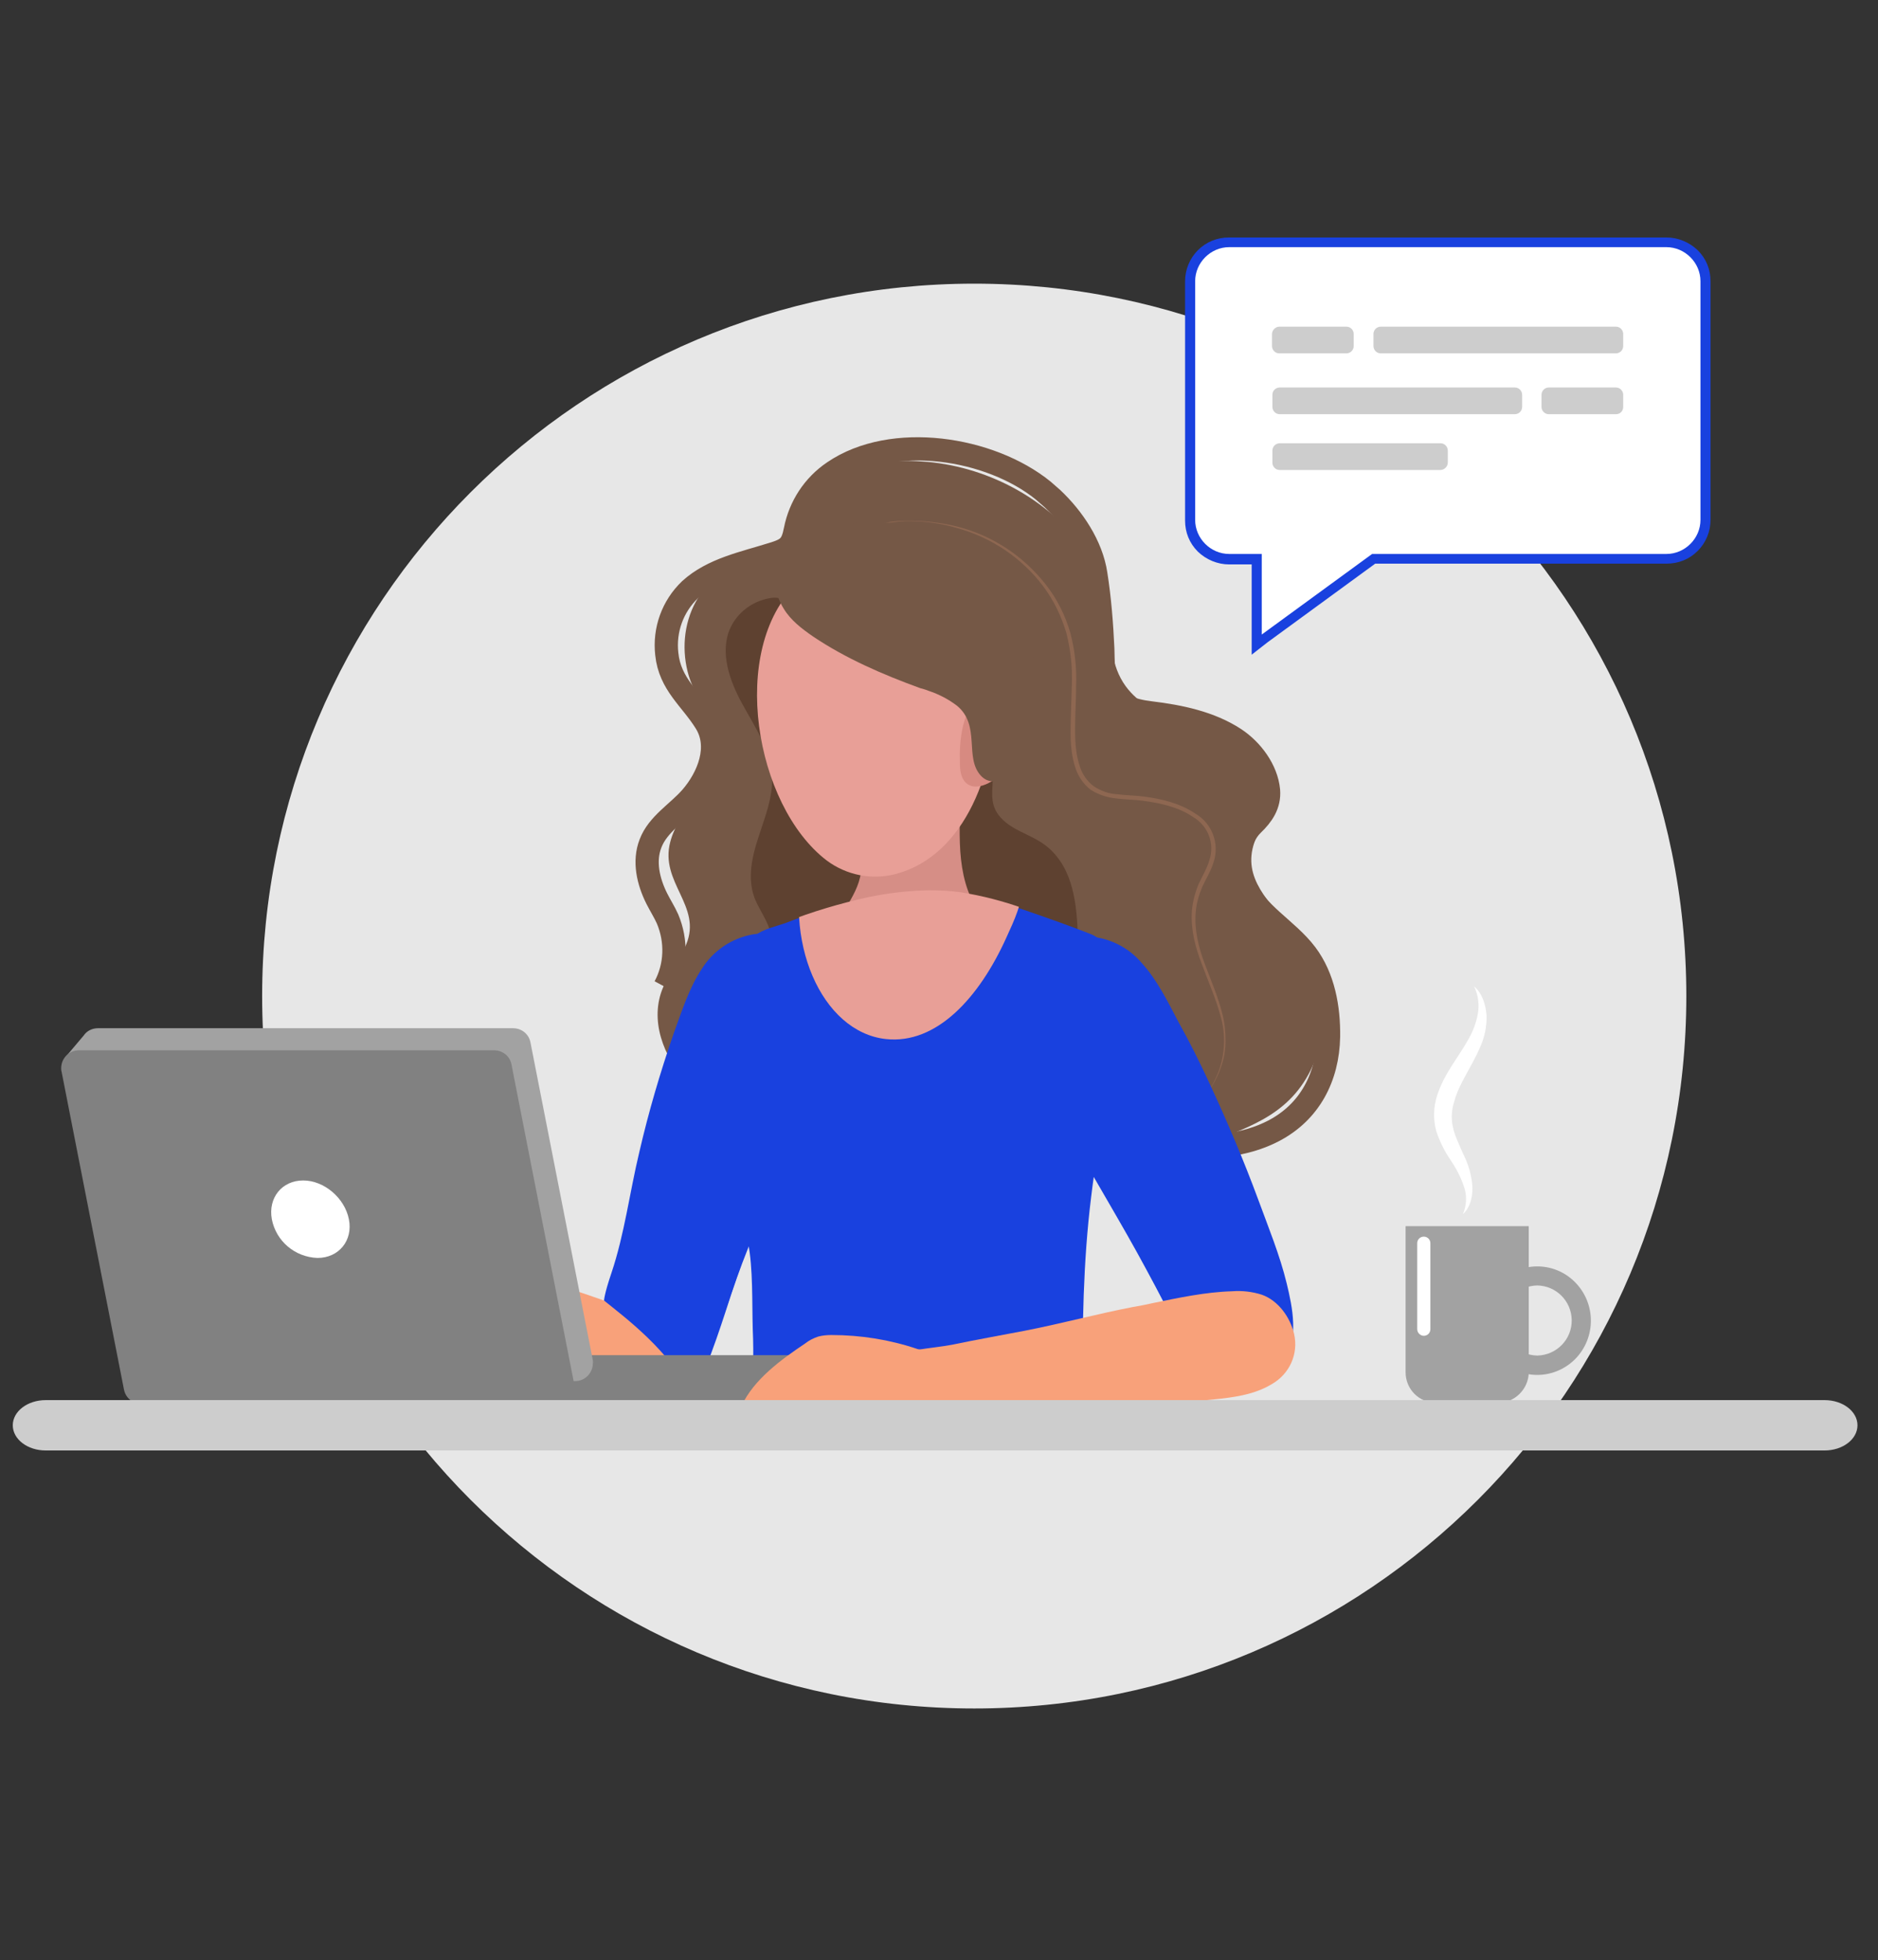 <?xml version="1.0" encoding="utf-8"?>
<!-- Generator: Adobe Illustrator 24.1.0, SVG Export Plug-In . SVG Version: 6.00 Build 0)  -->
<svg version="1.1" id="Idea-Illustration" xmlns="http://www.w3.org/2000/svg" xmlns:xlink="http://www.w3.org/1999/xlink" x="0px"
	 y="0px" viewBox="0 0 485 506" style="enable-background:new 0 0 485 506;" xml:space="preserve">
<rect x="0" y="0" width="485" height="506" fill="#333333" stroke="none"/>
<style type="text/css">
	.st0{fill:#E7E7E7;}
	.st1{fill:#755846;}
	.st2{fill:#5E4130;}
	.st3{fill:none;stroke:#755846;stroke-width:6;stroke-miterlimit:10;}
	.st4{fill:#D68E86;}
	.st5{fill:#8E6751;}
	.st6{fill:#F8A17A;}
	.st7{fill:#1941DF;}
	.st8{fill:#E5785C;}
	.st9{fill:#E89F97;}
	.st10{fill:#D78A81;}
	.st11{fill:#818181;}
	.st12{fill:#A2A2A2;}
	.st13{fill:#FFFFFF;}
	.st14{fill:#CDCDCD;}
	.st15{fill:none;}
	.st16{clip-path:url(#SVGID_2_);}
</style>
<g id="Group_2" transform="translate(0 -0.177)">
	<path id="Base" class="st0" d="M435.5,257.3c0,101.6-82.3,183.9-183.9,183.9S67.7,358.9,67.7,257.3S150,73.4,251.6,73.4
		S435.5,155.7,435.5,257.3"/>
	<g id="Illustration_-_Order" transform="translate(0 3)">
		<g id="Illustration_-_Order-2">
			<g id="Group_66">
				<path id="Fill_1" class="st1" d="M307.9,294c-12,4.3-26.6,3.8-37.5-3.2c-10.8-6.9-20.6-11.9-33.8-11.7
					c-11.8,0.2-21.6,6.6-33.1,8c-9.1,1.1-18.3-2.9-24.9-9.3c-6.4-6.2-10.7-15.7-7.9-24.3c1.5-4.5,4.7-8.1,6.5-12.5
					c4.2-10-6.9-16-4.1-26.5c2.3-8.9,12.1-15.3,12-24.5c-0.1-6.8-5.3-12-7.2-18.3c-1.9-6.3-1.4-13.4,1.8-19.2
					c2.4-4.3,6.2-7.7,10.7-9.6c4-1.7,8.5-1.7,11.6-5.3c5.5-6.3,7.6-13.1,15.2-17.7c6.4-3.9,14.9-4.1,22.3-3.5
					c16.4,1.5,32.3,10.2,41.5,24c3.3,4.9,5.6,9.9,5.7,15.7c0.1,6.4,0.1,12.8,4,18.2c3.3,4.5,8.5,7.2,13.7,9.3
					c5.2,2.1,10.6,3.7,15.2,6.9c4.6,3.2,8.2,8.5,7.7,14.1c-0.4,4.7-3.7,8.7-4.1,13.4c-0.8,8.5,7.4,14.7,12.4,21.5
					c7.1,9.9,8.2,22.9,2.9,33.9c-6.1,12.3-17.2,15.1-28.8,19.7C309,293.6,308.4,293.8,307.9,294"/>
				<path id="Fill_3" class="st2" d="M278.3,237.6c0.4,10.4-2,18.3-11.5,23.4c-7.6,4.1-16.6,5.5-25,5.7c-14,0.3-29.6-3.3-40.1-13.2
					c-1.9-1.8-3.7-4-3.9-6.6c-0.1-2.4,1.2-4.6,1.3-7c0.2-4-2.9-7.3-4.3-11.1c-1.8-5-0.6-10.5,1.1-15.6c1.6-5,3.7-10.1,3.5-15.4
					c-0.3-6.9-4.4-12.9-7.7-18.9c-3.3-6-5.9-13.4-3.1-19.6c2-4.3,6.1-7.2,10.8-7.8c4.8-0.5,9.1,4.9,12.1,8
					c4.1,4.1,8.7,7.6,13.6,10.6c6.8,4.2,14.3,7.2,20.7,12c3.9,2.9,8.1,6.8,9.9,11.4c2.1,5.2-1.6,10.2,2.9,14.9
					c2.9,3.1,7.2,4.1,10.7,6.5C276.7,220,278,229.3,278.3,237.6"/>
				<path id="Stroke_5" class="st3" d="M304.7,292.6c8.2,1.1,16.9,0.3,24.2-3.5c9.4-4.9,14-13.9,14.2-24.3
					c0.1-7.5-1.3-15.3-5.8-21.3c-4.9-6.5-13.1-10.5-16.2-18.1c-2-4.9-1.5-11.6,2.4-15.4c2.5-2.4,4.4-5.1,4.1-8.8
					c-0.5-5.3-4.3-10.4-8.7-13.3c-6.4-4.2-14.3-5.8-21.7-6.7c-5-0.6-10.1-2.1-11.6-7.5c-0.8-2.9-0.7-6-0.8-9.1
					c-0.3-6.4-0.8-12.9-1.8-19.2c-1.1-7.4-5.9-14.5-11.2-19.5c-0.8-0.7-1.6-1.4-2.4-2.1c-13.7-11.1-39-15.1-54.1-4.8
					c-5.2,3.5-8.7,8.9-9.9,15c-0.8,4.1-1.9,5-5.9,6.2c-7.3,2.3-15.5,3.9-21.3,9.2c-4.5,4.3-6.7,10.4-6,16.6
					c0.8,7.8,6.2,11.5,10,17.6c4,6.3,0.8,14.2-3.7,19.4c-3.5,4-8.6,6.9-10.5,11.9c-1.8,4.6-0.6,9.8,1.6,14.2c0.9,1.8,2,3.5,2.8,5.3
					c2.4,5.7,2.2,12.1-0.7,17.5"/>
				<path id="Fill_7" class="st4" d="M251.5,250.2c-6.3,7.2-18.4,7.8-26.9,4.8c-5.8-2-9.8-6.6-10-12.8c-0.1-7,6-12,7.5-18.5
					c0.9-3.7,0.8-7.5,0.7-11.3c-0.1-4.4-0.1-8.8-0.3-13.2c4.1-1,8.3-1.4,12.5-1.2c3.8,0.2,7.6-0.2,11.4,0c0.3,0,0.6,0.1,0.9,0.3
					c0.2,0.2,0.3,0.5,0.3,0.8c0.5,5.9,0,12,0.4,17.9c0.4,5.5,1.6,11,4.8,15.5C256.7,238,255.7,245.4,251.5,250.2"/>
				<path id="Fill_9" class="st5" d="M220.3,135.2c4-2.3,8.6-3.5,13.2-3.6c4.6-0.1,9.2,0.4,13.7,1.5c9.1,2.3,17.1,7.6,22.9,15
					c2.9,3.7,5,7.9,6.3,12.4c1.2,4.5,1.7,9.2,1.5,13.9c0,4.6-0.4,9.2-0.2,13.8c0.1,2.2,0.4,4.5,1.1,6.6c0.6,2.1,1.9,4,3.6,5.3
					c1.8,1.2,3.9,2,6.1,2.1c2.2,0.3,4.6,0.3,6.9,0.6c4.6,0.6,9.3,1.7,13.3,4.4c4.4,2.6,6.3,7.8,4.7,12.6c-0.7,2.3-2,4.3-2.9,6.3
					c-0.9,2.1-1.5,4.2-1.7,6.5c-0.4,4.5,0.7,9,2.3,13.3c1.6,4.3,3.5,8.6,4.6,13.1c0.6,2.3,0.8,4.6,0.8,6.9c0,2.3-0.4,4.6-1.2,6.8
					c-1.5,4.4-4.3,8.2-8,11.1c7.5-5.8,10.6-15.6,7.8-24.7c-1.2-4.4-3.1-8.6-4.7-13c-1.7-4.3-2.9-8.9-2.6-13.7
					c0.2-2.4,0.8-4.7,1.7-6.9c1-2.2,2.2-4.1,2.8-6.2c1.5-4.3-0.3-9-4.3-11.3c-3.7-2.5-8.3-3.5-12.7-4.1c-2.2-0.3-4.5-0.3-6.9-0.6
					c-2.4-0.2-4.8-1-6.8-2.3c-1.9-1.5-3.3-3.6-4-6c-0.7-2.3-1-4.6-1.1-7c-0.1-4.7,0.2-9.3,0.3-13.9c0.2-4.6-0.3-9.1-1.4-13.5
					c-1.3-4.4-3.3-8.5-6-12.1c-5.5-7.3-13.4-12.6-22.2-15c-4.4-1.3-9-1.9-13.6-1.8C228.9,132,224.4,133.1,220.3,135.2"/>
				<path id="Fill_11" class="st6" d="M151.1,331.2c-1.7-0.6-3.4-1.1-5-1.7c-9.1-3.2-18.3-5.8-27.4-9c-6.1-2.1-12.1-4.4-18.2-6.5
					c-5.2-1.8-10.5-4.9-16-5.4c-1.3-0.2-2.7,0-3.9,0.7c-1.5,1.1-1.7,3.3-1.7,5.2c0,2.4,0,5,1.6,6.8c0.6,0.6,1.3,1.2,2.1,1.6
					c7.6,4.7,15,9.9,22.7,14.4c9.1,5.4,18.3,10.5,27.9,15c5.3,2.5,10.8,4.8,16.2,7.3c5.5,2.5,11.5,5.5,17.7,5.5
					c5.3,0,10.1-3,11.8-8.2c1.4-4.2,0.9-9.5-2-13c-1.8-1.9-3.9-3.5-6.2-4.7C164.6,335.8,157.8,333.5,151.1,331.2"/>
				<path id="Fill_13" class="st7" d="M188.9,331.1c3.9-11.7,7-18,11.4-28.4c6.7-15.7,14.4-32.8,11.5-50.4
					c-1.4-8.4-8.6-15.4-17.5-13.9c-5.4,1-10.1,4.2-13,8.8c-3.4,5.1-5.2,11-7.3,16.7c-3.5,10.1-6.5,20.3-8.9,30.7
					c-2.5,10.4-3.8,21.1-7.2,31.2c-1.9,5.6-1.9,7.1-1.9,7.1c5.3,4.3,17.3,13.1,22.9,25.1C183.7,347.8,187.1,336.5,188.9,331.1"/>
				<path id="Fill_15" class="st7" d="M185.6,305.1c0.4,10.2,1.2,20.6,1.6,30.8c1.3-3.9,3.2-9.3,4.2-12.2c2.1-5.8,5.2-12.3,6.7-18.2
					c1.7-7.3,2.9-14.7,3.6-22.1c0.2-2.7,0.6-5.7,0.2-8.3c-0.5-3.1-1.8-6.2-2.7-9.2c-0.8-2.4-1.6-4.8-2.5-7.2c-0.7-2-4-4.4-3-6.8
					c-2.9,6.7-5.8,13.5-7.5,20.6c-1.7,6.8-1.4,12.9-1.1,19.8C185.3,296.5,185.5,300.8,185.6,305.1"/>
				<path id="Fill_17" class="st7" d="M312.3,276.7c4.6,9.9,8.9,20,12.7,30.3c2.6,7.1,5.5,14.1,7.3,21.5c1.5,6.2,3.2,14.3-0.8,19.9
					c-3.7,5-10.7,6.4-16.3,4.2c-4.7-1.8-8-6.2-10.2-10.5c-2.9-5.8-5.9-11.6-9-17.3c-6.4-11.9-13.5-23.4-20-35.2
					c-5.8-10.5-10.8-22.2-10.6-34.4c0.1-8.5,6.2-16.6,15.3-16.3c5.5,0.2,10.6,2.7,14.1,6.8c4.1,4.5,6.8,10.1,9.6,15.4
					C307.2,266.1,309.8,271.3,312.3,276.7"/>
				<path id="Fill_19" class="st7" d="M295.5,305.9c1.7,8.9,3.3,17.9,5.1,26.8c0.1,0.3,0.1,0.7,0.2,1c-1.8-3.7-4.8-9-6.2-11.8
					c-2.9-5.4-8.4-14.9-11.6-20.3c-3-4.8-5.2-10.2-6.3-15.8c-1-4.6,0.4-7.1,1.3-11.7c0.6-3.4,2.3-6.7,3.7-9.9
					c0.7-1.6,1.1-3.6,1.8-5.1c0.4-0.9,1.4-5.5,1.1-6.5c1,3,1.7,6.1,2.1,9.2C289.1,276.8,292.7,291.3,295.5,305.9"/>
				<path id="Fill_23" class="st7" d="M193.2,318c1.3,6.6,1,15.5,1.2,22.3c0.3,6.7,0.1,13.5-0.6,20.2c10.5,1.5,20.2,1.2,30.8,1.1
					c4.5-0.1,9-0.1,13.4-0.4c7.1-0.5,14.2-1.8,21.3-2.7c6.7-0.8,13.5-1.4,20.3-1.6c-0.1-17.1,0.1-33.8,2.2-50.8
					c2-16.6,5.8-33.7,5.7-50.4c0-5.5,0.5-14.9-5.8-17.4c-5.6-2.2-11.3-4.2-17.1-6.2c-5.3-1.9-10.7-3.3-16.3-4.2
					c-8-1-16.2-0.6-24.1,1.1c-7.2,1.6-14.3,3.7-21.2,6.4c-2.5,0.9-6,1.6-8,3.3c-2.3,2-3.7,6.2-4.9,9c-4,9.4-6.4,19.3-7.2,29.5
					c-0.4,4.7-0.6,10,0.4,14.6c1.6,7.6,5.8,14.4,8.6,21.6C192.5,315,192.9,316.5,193.2,318"/>
				<path id="Fill_29" class="st6" d="M49.8,307.7c-2.7,1-5.3,2.3-7.7,3.9c-1.7,1.1-3.7,2.6-3.4,4.9c0,0.4,0.3,0.8,0.7,0.9
					c0.2,0,0.3,0,0.5,0c3.2-0.8,5.9-3.2,9.2-3.2c-0.9,0-2.5,1-3.3,1.4c-1.1,0.6-2.3,1.2-3.3,1.8c-1.8,1.1-3.7,2.3-4.8,4.2
					c-0.3,0.5-0.4,1.1-0.3,1.7c0.4,0.8,1.2,1.4,2.1,1.3c0.9-0.1,1.8-0.3,2.6-0.8l1.9-0.9c-1.2,0.7-2.8,1.7-3.4,2.9
					c-0.6,1-0.4,2.6,0.7,3.1c1,0.5,1.9-0.1,2.8-0.4c1.4-0.4,2.8-1.2,4.2-1.5c-0.9,0.2-1.4,1.6-1.5,2.5c-0.1,0.9,0.2,1.8,0.9,2.4
					c0.3,0.3,0.6,0.5,0.9,0.5c0.5,0,0.9,0,1.4-0.2l8.7-3.1c4.5-1.6,8.8-3.6,13.4-4.9c1.7-0.5,3.4-0.9,5.1-1.1c2.8-0.3,6.2-1.5,9-0.8
					c2.4,0.6,7.8,1.9,10.1,1.1c3.3-1.2,2.7-1.6,2.4-4.5c-0.4-3.7-7.1-5.7-10.2-7.3c-2-1-3-4-4.7-5.5c-1.6-1.4-3.3-2.6-5.2-3.6
					c-1.4-0.7-2.9-1.2-4.5-1.5c-1.3-0.2-2.7-0.3-4-0.3c-2.7-0.3-5.2-1.6-7.6-2.6c-1.8-0.7-3.8-1.5-5.4-0.1c-0.9,0.8-1.4,2-1.2,3.3
					c0.2,1.4,1.1,1.5,2.3,2c0.8,0.3,2.7,1.6,3.6,1.5C57.7,305.3,53.6,306.3,49.8,307.7"/>
				<path id="Fill_31" class="st8" d="M57.8,311.3c-0.9,0.1-1.7,0.2-2.6,0.4c-1.7,0.3-3.4,0.9-5,1.6c-0.4,0.2-0.8,0.4-1.2,0.6
					c-0.4,0.2-0.8,0.4-1.1,0.6c0.4-0.2,0.8-0.3,1.2-0.5c0.4-0.2,0.8-0.3,1.2-0.5c0.8-0.3,1.6-0.6,2.5-0.8c0.8-0.3,1.7-0.5,2.5-0.7
					C56.1,311.6,57,311.5,57.8,311.3"/>
				<path id="Fill_33" class="st8" d="M58.1,316c-1.4,0.3-2.8,0.7-4.1,1.3c-1.3,0.5-2.6,1.2-3.9,1.9c-1.2,0.7-2.5,1.4-3.7,2.2
					c-0.6,0.4-1.2,0.8-1.8,1.2c-0.6,0.4-1.2,0.8-1.7,1.2l3.6-2.2c1.2-0.7,2.4-1.5,3.7-2.2c1.2-0.7,2.5-1.3,3.8-1.9
					C55.4,316.9,56.7,316.4,58.1,316"/>
				<path id="Fill_35" class="st8" d="M59.7,321.6c-0.3,0-0.5,0.1-0.8,0.1L58,322l-0.8,0.2l-0.8,0.3c-1,0.4-2.1,0.8-3,1.3
					c-1,0.5-1.9,1.1-2.9,1.7c-0.5,0.3-0.9,0.6-1.4,0.9c-0.4,0.3-0.9,0.6-1.3,1c0.5-0.3,0.9-0.6,1.4-0.8l1.4-0.9
					c0.9-0.6,1.9-1.1,2.9-1.6c1-0.5,2-1,3-1.4C57.6,322.3,58.6,321.9,59.7,321.6"/>
				<path id="Fill_37" class="st6" d="M297.5,333.6c-1.7,0.4-3.4,0.7-5.1,1c-9.3,1.8-18.5,4.3-27.8,6.1c-6.2,1.2-12.5,2.3-18.7,3.6
					c-5.3,1-11.4,1.1-16.3,3.4c-1.3,0.5-2.3,1.4-2.9,2.6c-0.7,1.7,0.3,3.7,1.2,5.3c1.2,2.1,2.6,4.3,4.8,5c0.8,0.2,1.7,0.3,2.6,0.3
					c8.8,0.3,17.7,0.9,26.6,0.9c10.4,0.1,20.9-0.3,31.3-1.2c5.8-0.5,11.6-1.3,17.4-1.9c6-0.6,12.5-1,17.8-4.2c4.6-2.6,7-7.8,5.8-13
					c-1-4.3-4.1-8.6-8.3-10.1c-2.5-0.8-5.1-1.1-7.7-0.9C311.3,330.7,304.3,332.2,297.5,333.6"/>
				<path id="Fill_39" class="st9" d="M257.3,176.1c0-5.7-0.8-11.5-2.5-17c-6.9-21.1-33.2-26.3-49-11.2
					c-17.7,16.9-10.9,57.2,7.7,71.4c5.1,3.8,11.6,5.1,17.8,3.5C249.5,218,257.4,195.5,257.3,176.1"/>
				<path id="Fill_41" class="st10" d="M253.8,176.6c8.1-4.4,10.6,6.8,9.2,12.3c-0.5,2.3-1.5,4.5-2.9,6.4c-1.9,2.6-7.4,6.8-10.6,4
					c-1.4-1.3-1.6-3.4-1.6-5.3C247.7,189,248.3,179.6,253.8,176.6"/>
				<path id="Fill_45" class="st1" d="M239.8,175.5c2.7,0.9,5.2,2.2,7.4,3.9c6.1,5.1,1.8,13.3,6.1,18c3.8,4.1,9.6-1.3,11.2-5.1
					c2.8-7,2.6-14.7,2.4-22.3c-0.1-4.2-0.2-8.4-1.5-12.5c-1.5-4.4-3.9-8.3-7.1-11.6c-9-9.7-22.5-14.7-35.7-13.9
					c-10.3,0.6-28.3,9.3-20.2,22.3c1.8,3,4.7,5.2,7.6,7.2c8.5,5.7,18,9.8,27.6,13.3C238.3,175,239.1,175.2,239.8,175.5"/>
				<path id="Fill_47" class="st11" d="M142.1,359.5H206v-12.5h-63.9V359.5z"/>
				<path id="Fill_49" class="st12" d="M153.1,348.3l-16.1-82c-0.4-2.2-2.3-3.7-4.5-3.7H25.3c-1.5,0-2.9,0.7-3.7,1.9l0,0l-4.9,5.8
					l4.4-1L36.8,350c0.4,2.2,2.3,3.7,4.5,3.7h107.2c2.6,0,4.6-2.1,4.6-4.6C153.2,348.9,153.1,348.6,153.1,348.3"/>
				<path id="Fill_50" class="st11" d="M36.5,359.5h107.2c2.6,0,4.6-2.1,4.6-4.6c0-0.3,0-0.6-0.1-0.9l-16.1-82
					c-0.4-2.2-2.3-3.7-4.5-3.7H20.4c-2.6,0-4.6,2.1-4.6,4.6c0,0.3,0,0.6,0.1,0.9l16.1,82C32.4,358,34.3,359.6,36.5,359.5"/>
				<path id="Fill_51" class="st13" d="M70.2,311.9c1.1,5.7,6,9.8,11.8,10c5.5,0,9.2-4.5,8.1-10c-1.1-5.5-6.4-10-11.8-10
					C72.8,301.9,69.2,306.4,70.2,311.9"/>
				<path id="Fill_52" class="st6" d="M244.7,358.8c-3.1,0.6-5.6,3.4-8.7,4.3c-2.2,0.6-4.6,0.4-6.7-0.5c-2-0.7-4-1.1-6-1.8
					c-1.6-0.5-3.7-1.6-5.4-1.2c-4.4,0.9-8.8,4.1-12.8,6.1c-0.9,0.6-1.9,0.8-2.9,0.7c-1-0.2-1.8-1.4-1.3-2.2
					c-1.2,1.1-2.7,3.2-4.5,2.4c-0.8-0.3-1.2-1.3-0.8-2c0,0,0,0,0,0c-0.6,0.7-1.3,1.4-2.2,1.8c-0.9,0.4-1.9,0.2-2.6-0.6
					c-0.2-0.4-0.3-0.8-0.3-1.3c0-1.5,0.3-3.1,1-4.4c3.2-6.9,10.3-12,16.4-16.1c1-0.8,2.2-1.4,3.4-1.8c1.1-0.3,2.3-0.4,3.4-0.4
					c7.6,0,15.1,1.2,22.2,3.6c1.5,0.5,3.2,0.1,4.8-0.2c1.1-0.3,2.3-0.3,3.4-0.1c1.2,0.5,2.3,1.3,3,2.4c1.5,2,2.3,4.4,2.3,6.9
					c-0.1,1.8-0.3,3.8-2.4,4.2c-0.9,0.2-1.8,0.1-2.7,0.2C245.2,358.7,244.9,358.7,244.7,358.8"/>
				<path id="Fill_53" class="st13" d="M377.8,310.6c1-2.3,1.1-5,0.2-7.3c-0.8-2.4-2-4.6-3.4-6.7c-1.6-2.3-2.8-4.8-3.7-7.5
					c-0.8-3-0.7-6.1,0.2-9c1.8-5.7,5.4-9.8,7.8-14.1c1.3-2.1,2.2-4.4,2.7-6.8c0.5-2.5,0.2-5.1-0.9-7.4c2.1,1.8,3,4.7,3.2,7.5
					c0.1,2.8-0.5,5.7-1.7,8.3c-2.2,5.1-5.4,9.3-6.6,13.8c-0.7,2.1-0.9,4.4-0.4,6.6c0.4,2.2,1.6,4.5,2.6,6.9c1.3,2.5,2.1,5.2,2.4,7.9
					C380.5,305.6,379.8,308.8,377.8,310.6"/>
				<path id="Fill_54" class="st12" d="M386.9,359.3h-16c-4.4,0-7.9-3.5-7.9-7.9c0,0,0,0,0,0v-37.7h31.8v37.7
					C394.8,355.7,391.2,359.3,386.9,359.3C386.9,359.3,386.9,359.3,386.9,359.3"/>
				<path id="Fill_55" class="st12" d="M397,352.1c-3.7,0-7.2-1.5-9.8-4.1c-5.4-5.5-5.4-14.3,0-19.8c5.3-5.4,14-5.5,19.4-0.2
					c0.1,0.1,0.1,0.1,0.2,0.2c5.4,5.5,5.4,14.3,0,19.8C404.2,350.6,400.7,352.1,397,352.1z M397,329c-5,0.1-9,4.2-8.9,9.2
					c0.1,4.9,4,8.8,8.9,8.9c5-0.1,9-4.2,8.9-9.2C405.8,333,401.9,329.1,397,329z"/>
				<path id="Fill_56" class="st13" d="M367.7,342L367.7,342c-0.9,0-1.7-0.8-1.7-1.7v-22.2c0-1,0.8-1.7,1.7-1.7c1,0,1.7,0.8,1.7,1.7
					v22.2C369.4,341.2,368.7,342,367.7,342"/>
				<g id="Combined_Shape" transform="translate(351.152 0.177)">
					<path class="st13" d="M-26.6,163.4v-2.6v-19.5h-7.1c-2.7,0-5.2-1.1-7.1-3c-1.9-1.9-3-4.4-3-7.1V69.6c0-2.7,1.1-5.2,3-7.1
						c1.9-1.9,4.4-3,7.1-3H79.2c2.7,0,5.2,1.1,7.1,3c1.9,1.9,3,4.4,3,7.1v61.6c0,2.7-1.1,5.2-3,7.1c-1.9,1.9-4.4,3-7.1,3H3.6
						l-28.2,20.6L-26.6,163.4z"/>
					<path class="st7" d="M-25.3,160.8L3.2,140h76c4.8,0,8.8-4,8.8-8.8V69.6c0-4.8-4-8.8-8.8-8.8H-33.7c-4.8,0-8.8,4-8.8,8.8v61.6
						c0,4.8,4,8.8,8.8,8.8h8.4V160.8 M-27.9,166v-5.1v-18.2h-5.8c-3,0-5.9-1.2-8.1-3.3c-2.2-2.2-3.3-5-3.3-8V69.6c0-3,1.2-5.9,3.3-8
						c2.2-2.2,5-3.3,8.1-3.3H79.2c3,0,5.9,1.2,8.1,3.3c2.2,2.2,3.3,5,3.3,8v61.6c0,3-1.2,5.9-3.3,8c-2.2,2.2-5,3.3-8.1,3.3H4
						l-27.8,20.3L-27.9,166z"/>
				</g>
				<path id="Fill_60" class="st14" d="M391.2,104.1h-60.7c-1.1,0-1.9-0.9-1.9-1.9v-3.1c0-1.1,0.9-1.9,1.9-1.9h60.7
					c1.1,0,1.9,0.9,1.9,1.9v3.1C393.1,103.3,392.2,104.1,391.2,104.1"/>
				<path id="Fill_61" class="st14" d="M417.3,104.1H400c-1.1,0-1.9-0.9-1.9-1.9v-3.1c0-1.1,0.9-1.9,1.9-1.9h17.3
					c1.1,0,1.9,0.9,1.9,1.9v3.1C419.2,103.3,418.4,104.1,417.3,104.1"/>
				<path id="Fill_62" class="st14" d="M356.6,81.5h60.7c1.1,0,1.9,0.9,1.9,1.9v3.1c0,1.1-0.9,1.9-1.9,1.9h-60.7
					c-1.1,0-1.9-0.9-1.9-1.9v-3.1C354.7,82.4,355.5,81.5,356.6,81.5"/>
				<path id="Fill_63" class="st14" d="M330.4,81.5h17.3c1.1,0,1.9,0.9,1.9,1.9v3.1c0,1.1-0.9,1.9-1.9,1.9h-17.3
					c-1.1,0-1.9-0.9-1.9-1.9v-3.1C328.5,82.4,329.4,81.5,330.4,81.5"/>
				<path id="Fill_64" class="st14" d="M372,118.5h-41.5c-1.1,0-1.9-0.9-1.9-1.9v-3.1c0-1.1,0.9-1.9,1.9-1.9H372
					c1.1,0,1.9,0.9,1.9,1.9v3.1C373.9,117.6,373,118.5,372,118.5"/>
				<path id="Fill_65" class="st14" d="M471.2,371.6H11.8c-4.7,0-8.5-2.9-8.5-6.5c0-3.6,3.8-6.5,8.5-6.5h459.4
					c4.7,0,8.5,2.9,8.5,6.5C479.7,368.7,475.9,371.6,471.2,371.6"/>
				<path id="Clip_27-2" class="st15" d="M224.1,228.8c-7.2,1.6-14.3,3.7-21.2,6.4l0,0c-2.5,0.9-6,1.6-8.1,3.3l0,0
					c-2.4,2-3.7,6.2-4.9,9l0,0c-4,9.4-6.4,19.3-7.2,29.5l0,0c-0.4,4.8-0.6,10,0.4,14.7l0,0c1.6,7.6,5.8,14.4,8.6,21.6l0,0
					c0.6,1.5,1,3,1.3,4.5l0,0c1.3,6.6,1,15.5,1.2,22.3l0,0c0.3,6.8,0.1,13.5-0.6,20.2l0,0c10.5,1.5,20.2,1.2,30.8,1.1l0,0
					c4.5-0.1,9-0.1,13.4-0.4l0,0c7.2-0.5,14.2-1.8,21.3-2.7l0,0c6.7-0.8,13.5-1.4,20.3-1.6l0,0c-0.1-17.1,0.1-33.8,2.2-50.9l0,0
					c2-16.6,5.8-33.7,5.7-50.5l0,0c0-5.5,0.5-14.9-5.8-17.4l0,0c-5.6-2.2-11.3-4.2-17.1-6.2l0,0c-5.3-1.9-10.7-3.3-16.3-4.2l0,0
					c-2.8-0.4-5.6-0.5-8.4-0.5l0,0C234.6,227.1,229.3,227.7,224.1,228.8"/>
				<g>
					<defs>
						<path id="SVGID_1_" d="M224.1,228.8c-7.2,1.6-14.3,3.7-21.2,6.4l0,0c-2.5,0.9-6,1.6-8.1,3.3l0,0c-2.4,2-3.7,6.2-4.9,9l0,0
							c-4,9.4-6.4,19.3-7.2,29.5l0,0c-0.4,4.8-0.6,10,0.4,14.7l0,0c1.6,7.6,5.8,14.4,8.6,21.6l0,0c0.6,1.5,1,3,1.3,4.5l0,0
							c1.3,6.6,1,15.5,1.2,22.3l0,0c0.3,6.8,0.1,13.5-0.6,20.2l0,0c10.5,1.5,20.2,1.2,30.8,1.1l0,0c4.5-0.1,9-0.1,13.4-0.4l0,0
							c7.2-0.5,14.2-1.8,21.3-2.7l0,0c6.7-0.8,13.5-1.4,20.3-1.6l0,0c-0.1-17.1,0.1-33.8,2.2-50.9l0,0c2-16.6,5.8-33.7,5.7-50.5l0,0
							c0-5.5,0.5-14.9-5.8-17.4l0,0c-5.6-2.2-11.3-4.2-17.1-6.2l0,0c-5.3-1.9-10.7-3.3-16.3-4.2l0,0c-2.8-0.4-5.6-0.5-8.4-0.5l0,0
							C234.6,227.1,229.3,227.7,224.1,228.8"/>
					</defs>
					<clipPath id="SVGID_2_">
						<use xlink:href="#SVGID_1_"  style="overflow:visible;"/>
					</clipPath>
					<g id="Group_66-2" class="st16">
						<path id="Fill_26" class="st9" d="M225.9,200.8c2.7-0.4,5.4-0.5,8.1-0.4c7.3,0.2,14.8,2.4,20.5,7.1c4.6,3.8,9.6,9.4,9.6,17.7
							c0,5-2.1,9.4-4.2,14c-7,15.5-18,27.6-31.1,26.2c-16.7-1.8-27-25.6-20.6-48.1c1.2-4.1,3-8.1,5.7-11
							C217.4,203,221.7,201.5,225.9,200.8"/>
					</g>
				</g>
			</g>
		</g>
	</g>
</g>
</svg>
